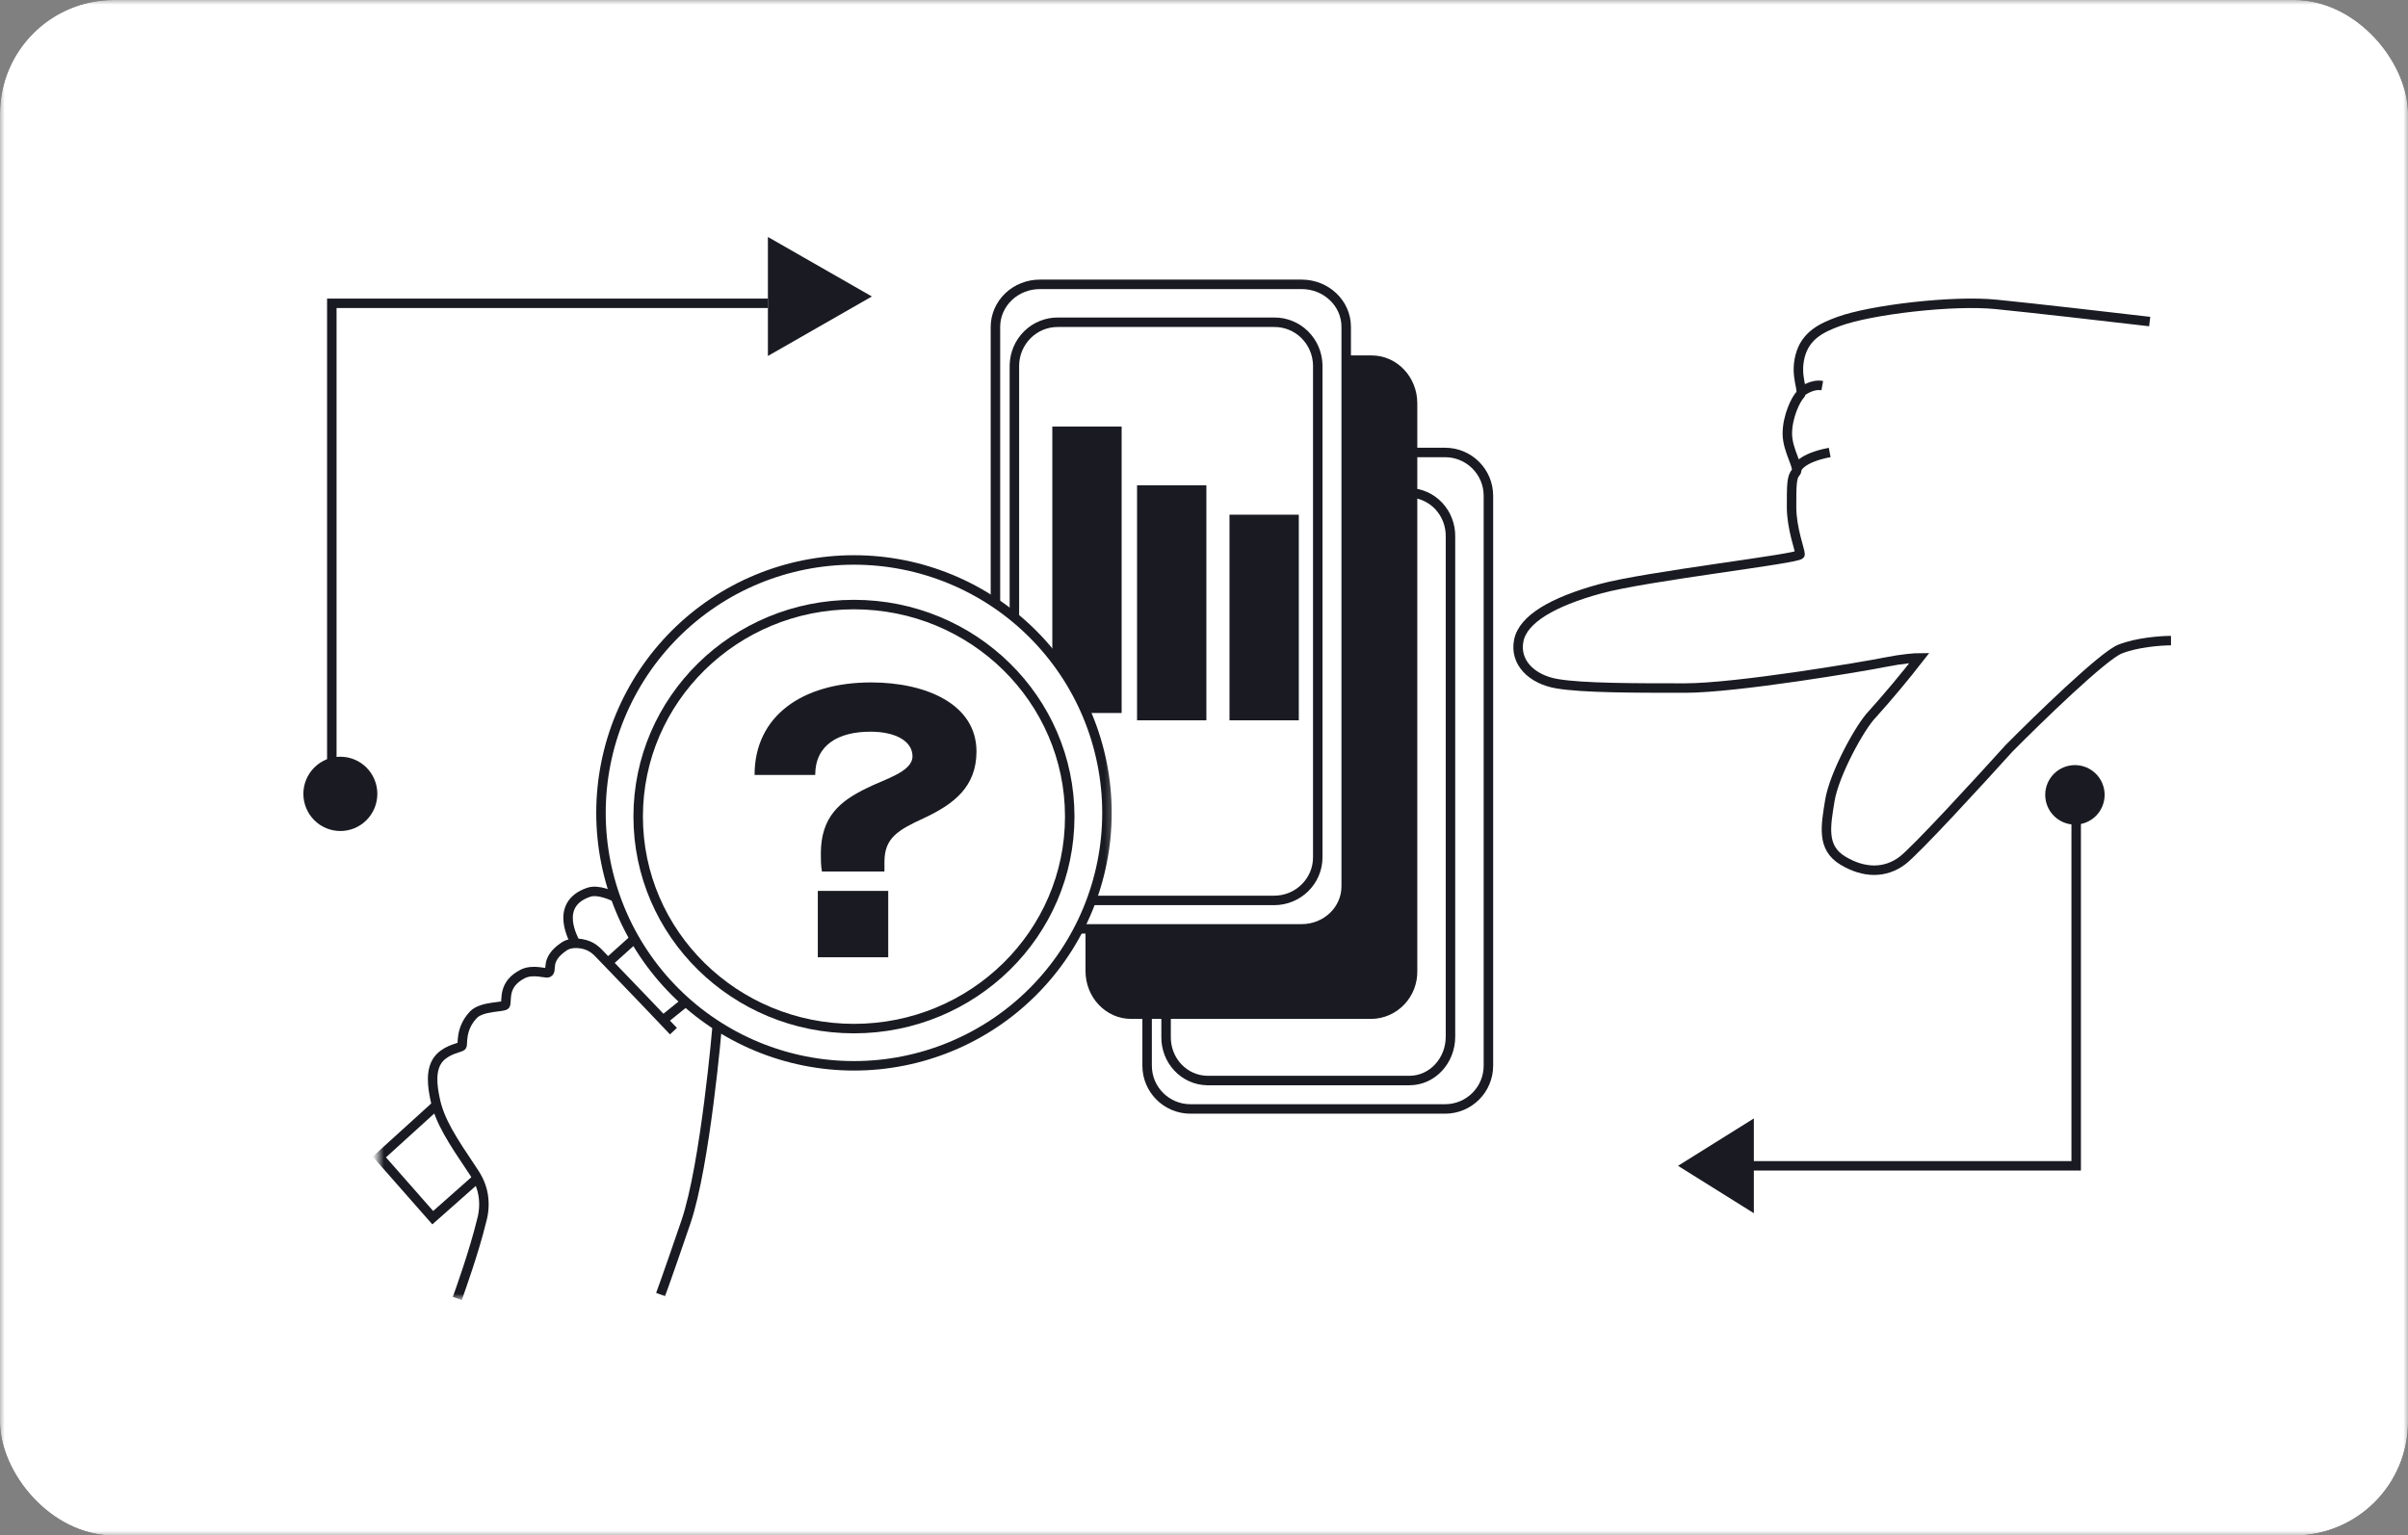 <svg width="254" height="162" viewBox="0 0 254 162" fill="none" xmlns="http://www.w3.org/2000/svg">
<rect x="0" y="0" width="254" height="162" fill="#808080" stroke="none"/>
<g clip-path="url(#clip0_1121_27803)">
<mask id="mask0_1121_27803" style="mask-type:luminance" maskUnits="userSpaceOnUse" x="0" y="0" width="254" height="162">
<path d="M0 0H254V162H0V0Z" fill="white"/>
</mask>
<g mask="url(#mask0_1121_27803)">
<path d="M0 0H254V162H0V0Z" fill="white"/>
<path d="M148.676 52H127.324C124.939 52 123.001 54.067 123.001 56.626V109.374C122.99 109.971 123.094 110.564 123.306 111.12C123.518 111.676 123.833 112.183 124.235 112.612C124.636 113.042 125.116 113.386 125.646 113.624C126.176 113.862 126.746 113.99 127.324 114H148.676C151.061 114 152.999 111.933 152.999 109.374V56.626C153.01 56.029 152.906 55.436 152.694 54.88C152.482 54.324 152.167 53.817 151.765 53.388C151.364 52.958 150.884 52.614 150.354 52.376C149.824 52.138 149.254 52.01 148.676 52Z" fill="white" stroke="#1A1B22"/>
<path d="M226.754 33.925C222.857 33.468 214.154 32.469 210.562 32.115C206.07 31.65 197.336 32.666 193.923 33.925C192.249 34.547 190.457 35.326 189.877 37.569C189.306 39.804 190.331 41.205 189.877 41.662C189.431 42.118 188.531 43.936 188.531 45.755C188.531 47.573 189.877 49.391 189.431 49.847C188.977 50.304 188.977 51.217 188.977 53.491C188.977 55.766 189.877 58.041 189.877 58.489C189.877 58.946 173.685 60.772 168.747 62.133C163.801 63.495 160.647 65.313 160.201 67.588C159.747 69.87 161.547 71.681 164.247 72.137C166.947 72.594 172.339 72.594 177.739 72.594C183.139 72.594 196.623 70.319 198.87 69.862C200.67 69.5 202.016 69.406 202.47 69.406C200.89 71.436 199.241 73.411 197.523 75.325C196.177 76.686 193.477 81.692 193.023 84.423C192.577 87.154 192.123 89.429 194.377 90.791C196.623 92.152 198.87 92.152 200.67 90.791C202.11 89.697 208.762 82.448 211.908 78.961C215.062 75.781 221.808 69.225 223.6 68.493C225.4 67.769 227.951 67.588 229 67.588M189.87 41.441C190.23 41.19 191.153 40.497 192.217 40.686M189.478 49.706C189.478 49.407 189.924 48.328 193 47.738M152.43 47.738H125.57C124.972 47.736 124.38 47.852 123.826 48.081C123.273 48.309 122.77 48.645 122.345 49.069C121.921 49.492 121.583 49.996 121.353 50.551C121.122 51.106 121.002 51.701 121 52.303V112.435C121 114.954 123.043 117 125.57 117H152.43C154.957 117 157 114.954 157 112.435V52.303C157 49.784 154.957 47.738 152.43 47.738Z" stroke="#1A1B22"/>
<path d="M144.688 38H119.312C118.147 38.025 117.039 38.517 116.23 39.37C115.422 40.222 114.98 41.365 115.001 42.548V102.452C115.001 104.961 116.932 107 119.312 107H144.688C145.853 106.975 146.961 106.483 147.77 105.63C148.578 104.778 149.02 103.635 148.999 102.452V42.548C148.999 40.039 147.068 38 144.688 38Z" fill="#1A1B22" stroke="#1A1B22"/>
<path d="M137.303 30H109.697C109.083 29.998 108.473 30.112 107.905 30.336C107.336 30.561 106.819 30.89 106.382 31.306C105.946 31.723 105.6 32.217 105.362 32.762C105.125 33.307 105.002 33.891 105 34.482V93.518C105 95.991 107.099 98 109.697 98H137.303C139.901 98 142 95.991 142 93.518V34.482C142 32.009 139.901 30 137.303 30Z" fill="white" stroke="#1A1B22"/>
<path d="M134.395 34H111.605C110.401 33.986 109.24 34.456 108.377 35.308C107.514 36.16 107.019 37.325 107 38.548V90.452C107.019 91.675 107.514 92.84 108.377 93.692C109.24 94.544 110.401 95.014 111.605 95H134.395C136.932 95 139 92.964 139 90.452V38.548C138.981 37.325 138.486 36.16 137.623 35.308C136.76 34.456 135.599 33.986 134.395 34Z" fill="white" stroke="#1A1B22"/>
<path d="M118.312 45H111V75.225H118.312V45ZM127.25 51.2H119.938V76H127.25V51.2ZM137 54.3H129.688V76H137V54.3Z" fill="#1A1B22"/>
<mask id="mask1_1121_27803" style="mask-type:luminance" maskUnits="userSpaceOnUse" x="39" y="57" width="79" height="81">
<path d="M39.848 57.867H117.698V137.044H39.848V57.859V57.867Z" fill="white"/>
</mask>
<g mask="url(#mask1_1121_27803)">
<path d="M90.078 112.449C86.573 112.449 83.103 111.758 79.866 110.417C76.628 109.076 73.686 107.111 71.209 104.633C68.731 102.155 66.765 99.213 65.424 95.975C64.083 92.738 63.393 89.268 63.393 85.763C63.393 82.259 64.083 78.789 65.424 75.551C66.765 72.314 68.731 69.372 71.209 66.894C73.686 64.416 76.628 62.45 79.866 61.109C83.103 59.768 86.573 59.078 90.078 59.078C97.155 59.078 103.943 61.89 108.947 66.894C113.952 71.898 116.763 78.686 116.763 85.763C116.763 92.841 113.952 99.628 108.947 104.633C103.943 109.637 97.155 112.449 90.078 112.449Z" fill="white" stroke="#1A1B22" stroke-miterlimit="10"/>
<path d="M90.077 108.522C77.504 108.522 67.316 98.507 67.316 86.154C67.316 73.8 77.504 63.785 90.077 63.785C102.651 63.785 112.838 73.8 112.838 86.154C112.838 98.507 102.651 108.522 90.077 108.522Z" fill="white" stroke="#1A1B22" stroke-miterlimit="10"/>
<path d="M66.924 99.043L64.091 101.594M72.371 105.667L70.056 107.535M75.66 108.163C75.66 108.163 74.412 122.911 72.348 128.938C70.291 134.958 69.679 136.583 69.679 136.583M71.037 108.791C67.223 104.765 64.342 101.806 63.173 100.581C62.992 100.393 62.506 99.875 61.697 99.655C61.477 99.592 60.332 99.302 59.5 99.859C57.412 101.264 58.33 102.386 57.82 102.622C57.585 102.74 56.227 102.214 55.151 102.748C53.032 103.815 53.495 105.44 53.315 106.005C53.221 106.303 50.803 106.107 49.909 107.088C48.519 108.587 48.857 110.149 48.716 110.361C48.598 110.525 47.272 110.675 46.4 111.577C45.27 112.754 45.663 114.803 45.874 115.863C46.345 118.264 47.742 120.336 49.799 123.405C50.136 123.907 50.741 124.771 50.96 126.042C51.109 126.958 51.056 127.896 50.803 128.789C49.995 132.101 48.582 136.018 48.237 136.999" stroke="#1A1B22" stroke-miterlimit="10"/>
<path d="M50.364 124.296L45.647 128.471L40.012 122.067L46.055 116.581M64.884 94.644C64.554 94.495 63.079 93.796 62.09 94.142C58.338 95.429 60.567 99.18 60.693 99.51" stroke="#1A1B22" stroke-miterlimit="10"/>
</g>
<path d="M103 79.281C103 74.273 97.648 72 91.897 72C84.626 72 79.593 75.543 79.593 81.758H85.991C85.991 78.568 88.465 77.197 91.82 77.197C94.496 77.197 96.251 78.215 96.251 79.791C96.251 81.437 93.333 82.189 91.375 83.177C88.66 84.509 86.584 86.124 86.584 90.058C86.584 90.576 86.584 91.399 86.701 91.947H93.294V90.928C93.294 88.405 94.698 87.582 97.531 86.281C100.605 84.831 103 83.02 103 79.281ZM86.264 101H93.692V93.993H86.264V101ZM35.901 87.676C36.936 87.676 37.928 87.263 38.66 86.528C39.391 85.793 39.802 84.796 39.802 83.757C39.802 82.717 39.391 81.721 38.66 80.986C37.928 80.251 36.936 79.838 35.901 79.838C34.867 79.838 33.874 80.251 33.143 80.986C32.411 81.721 32 82.717 32 83.757C32 84.796 32.411 85.793 33.143 86.528C33.874 87.263 34.867 87.676 35.901 87.676Z" fill="#1A1B22"/>
<path d="M35 82V32H81" stroke="#1A1B22"/>
<path d="M91.967 31.279L81 37.557V25L91.967 31.279ZM218.867 80.722C218.036 80.722 217.239 81.052 216.651 81.641C216.063 82.23 215.733 83.028 215.733 83.861C215.733 84.693 216.063 85.492 216.651 86.081C217.239 86.669 218.036 87 218.867 87C219.698 87 220.495 86.669 221.082 86.081C221.67 85.492 222 84.693 222 83.861C222 83.028 221.67 82.23 221.082 81.641C220.495 81.052 219.698 80.722 218.867 80.722Z" fill="#1A1B22"/>
<path d="M219 83V123H184" stroke="#1A1B22"/>
<path d="M177 123L185 118V128L177 123Z" fill="#1A1B22"/>
</g>
</g>
<defs>
<clipPath id="clip0_1121_27803">
<rect width="254" height="162" rx="12" fill="white"/>
</clipPath>
</defs>
</svg>
